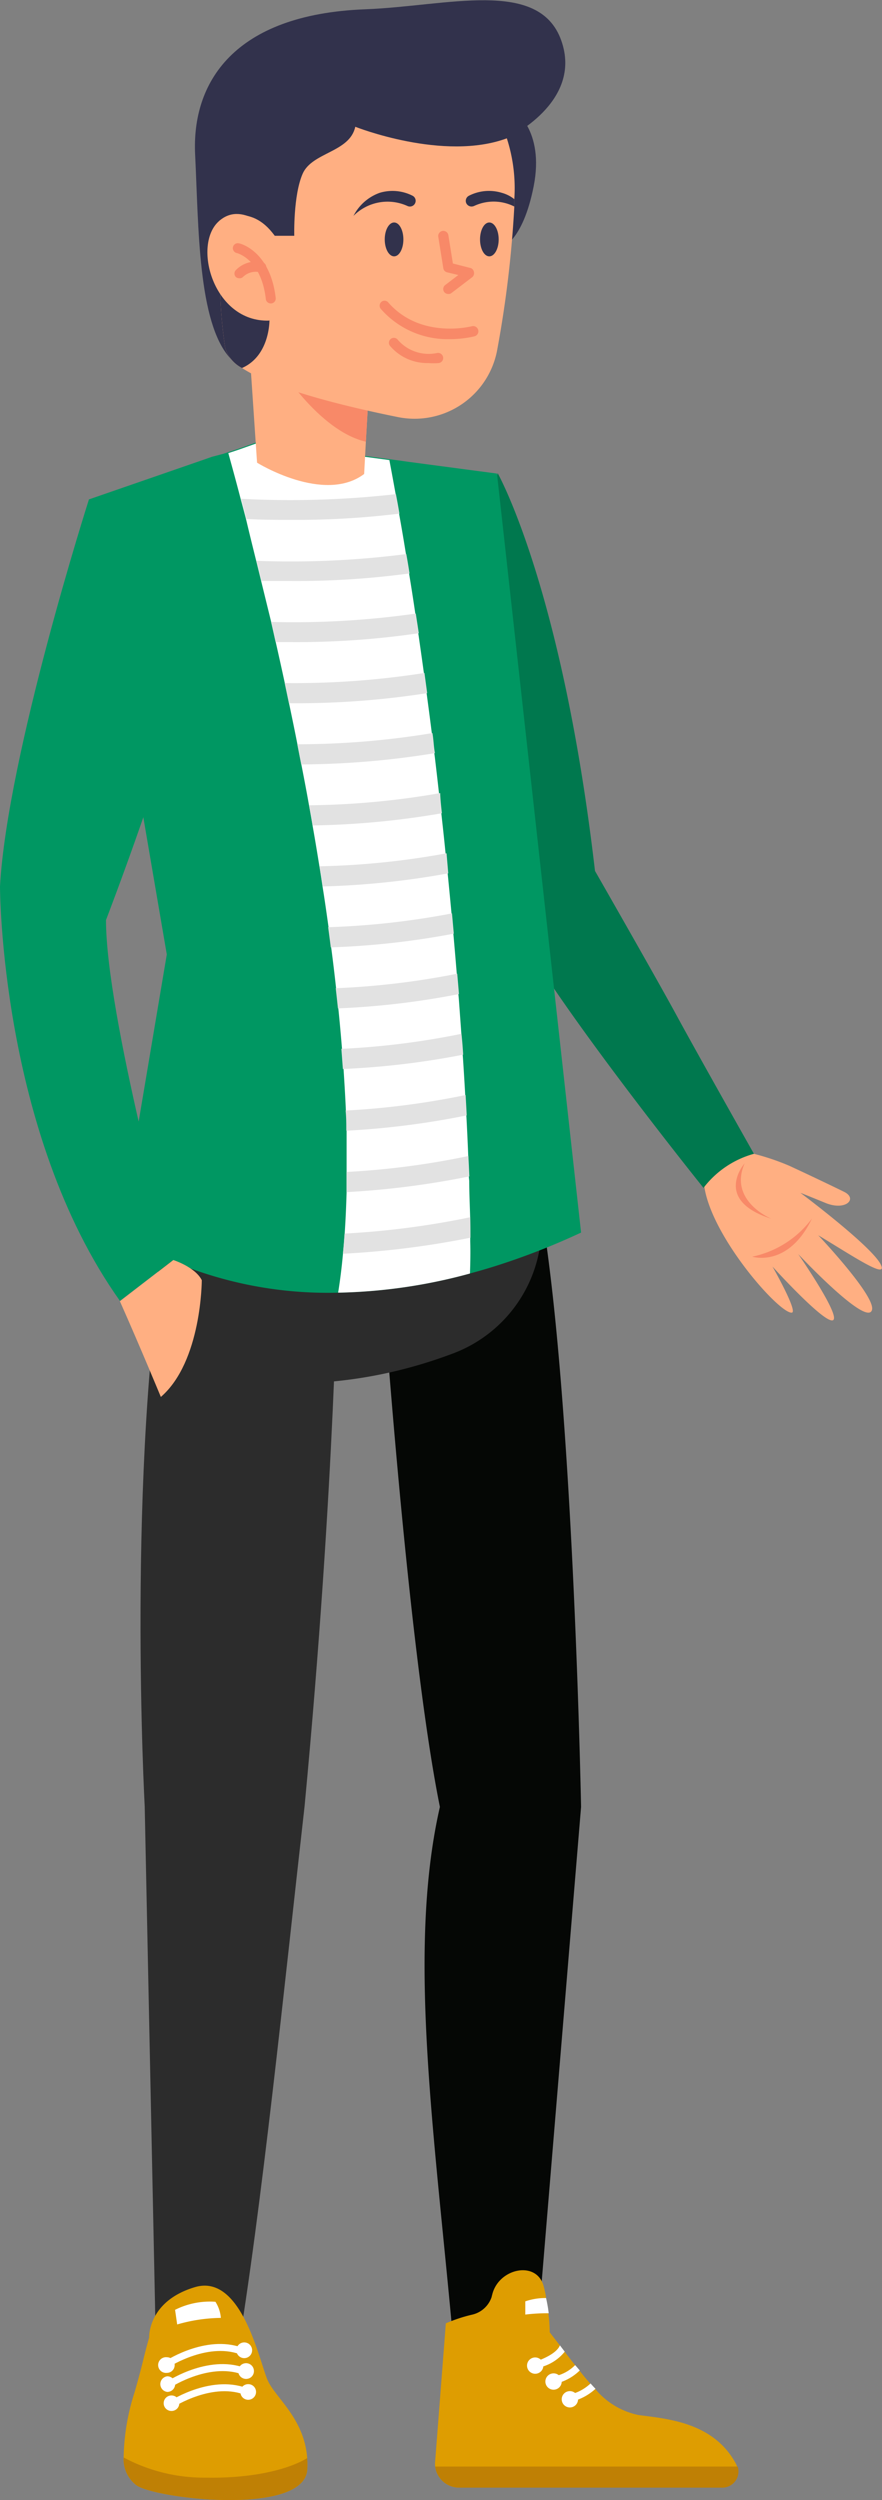 <svg xmlns="http://www.w3.org/2000/svg" viewBox="0 0 87.46 247.9"><rect x="0" y="0" width="87.46" height="247.9" fill="#808080" stroke="none"/><defs><style>.cls-1{fill:#ffaf82;}.cls-2{fill:#f88968;}.cls-3{fill:#00784e;}.cls-4{fill:#050705;}.cls-5{fill:#de9d01;}.cls-6{fill:#bf8005;}.cls-7{fill:#fff;}.cls-8{fill:#2c2c2c;}.cls-9{fill:#009762;}.cls-10{fill:#e2e2e2;}.cls-11{fill:#32324c;}</style></defs><title>男青年</title><g id="图层_2" data-name="图层 2"><g id="图层_1-2" data-name="图层 1"><path class="cls-1" d="M73.94,114.22a23.63,23.63,0,0,1,4.31,1.37c1.93.89,4.25,2,5.43,2.58,1.42.68.19,1.94-1.83,1.11s-2.48-1-2.48-1,6.77,5.06,7.91,7c1,1.8-2.82-.81-6.14-2.79,0,0,5.68,6,5.33,7.39-.46,1.79-7.32-5.53-7.32-5.53s4.26,6.15,3.45,6.56-6-5.32-6-5.32,2.55,4.49,1.92,4.57c-1.25.15-8.5-8.09-8.74-13.11C69.75,117.06,72.71,114.22,73.94,114.22Z"/><path class="cls-2" d="M80.52,120.82a9.89,9.89,0,0,1-5.93,3.79S78.16,125.75,80.52,120.82Z"/><path class="cls-2" d="M76.49,120.85s-4.29-1.75-2.65-5.5C73.84,115.35,70.63,119,76.49,120.85Z"/><path class="cls-3" d="M59,86.36c-3.27-28.16-9.65-39.44-9.65-39.44C43.55,70.5,48.05,83.33,50,89.48s19.76,28.31,19.76,28.31a9.43,9.43,0,0,1,5-3.38s-5.65-10-7.65-13.69S59,86.36,59,86.36Z"/><path class="cls-4" d="M57.62,179.17l-4.53,54.62h-8c-1.85-21.29-4.82-39.94-1.47-54.62C40.28,162.61,37.77,125,37.77,125a120.47,120.47,0,0,1,15.83-5.33C56.84,138.09,57.62,179.17,57.62,179.17Z"/><path class="cls-5" d="M71.6,246.67H45.54a2.41,2.41,0,0,1-2.39-2.09,2.18,2.18,0,0,1,0-.51l1.06-13.69a15.13,15.13,0,0,1,2.6-.86,2.66,2.66,0,0,0,1.94-1.75,1.46,1.46,0,0,1,.05-.2c.6-2.64,4.39-3.47,5.1-.9.09.33.17.66.23,1a1.55,1.55,0,0,1,0,.23c.11.55.2,1.06.25,1.51a0,0,0,0,1,0,0,15.07,15.07,0,0,1,.13,1.86l1,1.29.48.63c.34.44.67.88,1,1.29.15.2.3.39.46.57.36.46.71.89,1.07,1.29.16.18.32.36.49.53a7.55,7.55,0,0,0,4.3,2.6c2.82.38,7.44.69,9.67,4.84a1.53,1.53,0,0,1,.11.27A1.6,1.6,0,0,1,71.6,246.67Z"/><path class="cls-6" d="M71.6,246.67H45.54a2.41,2.41,0,0,1-2.39-2.09h30A1.6,1.6,0,0,1,71.6,246.67Z"/><path class="cls-7" d="M56,233.19a4.52,4.52,0,0,1-2.16,1.47c-.21.09-.44.17-.69.25l-.22-.68.67-.24c1.42-.58,1.81-1.14,1.92-1.43Z"/><circle class="cls-7" cx="53.07" cy="234.57" r="0.81"/><path class="cls-7" d="M57.49,235.05a5.05,5.05,0,0,1-1.79,1.13c-.25.11-.52.21-.82.31l-.23-.69a7.25,7.25,0,0,0,.76-.28,4,4,0,0,0,1.62-1C57.18,234.68,57.33,234.87,57.49,235.05Z"/><path class="cls-7" d="M55.7,236.15a.81.81,0,1,1-.81-.81A.8.8,0,0,1,55.7,236.15Z"/><path class="cls-7" d="M59.05,236.87a5.39,5.39,0,0,1-1.73,1.07,8.85,8.85,0,0,1-.84.31l-.22-.68c.28-.09.54-.19.76-.28a4.49,4.49,0,0,0,1.54-.95C58.72,236.52,58.88,236.7,59.05,236.87Z"/><path class="cls-7" d="M57.32,237.91a.81.81,0,1,1-.81-.81A.81.81,0,0,1,57.32,237.91Z"/><path class="cls-7" d="M54.41,229.38a17.76,17.76,0,0,0-2.32.13V228.2a6.05,6.05,0,0,1,2.06-.33C54.27,228.42,54.36,228.93,54.41,229.38Z"/><path class="cls-8" d="M33.48,125s-.21,21.68-3.28,54.13c-2,17.67-4.24,39.85-6.72,54.62h-8l-1.13-54.62s-1.82-33.62,2.15-56.78Z"/><path class="cls-5" d="M30.47,244.85c-.23,4.59-14.59,3-16.88,1.63a3.25,3.25,0,0,1-1.33-2.8,22.17,22.17,0,0,1,1.1-6.51c.92-3.23.8-3.17,1.43-5.38,0,0-.16-3.6,4.54-5s6.43,7.58,7.24,9.3,3.59,3.74,3.89,7.62A10.18,10.18,0,0,1,30.47,244.85Z"/><path class="cls-7" d="M16.78,234.69l-.38-.57c.18-.12,4.33-2.78,7.94-1.19l-.27.63C20.79,232.12,16.82,234.67,16.78,234.69Z"/><path class="cls-7" d="M17.19,238.69l-.38-.58c.18-.11,4.33-2.77,7.94-1.19l-.28.63C21.2,236.11,17.23,238.66,17.19,238.69Z"/><path class="cls-7" d="M17,236.69l-.37-.58c.17-.11,4.32-2.77,7.94-1.19l-.28.63C21,234.12,17,236.67,17,236.69Z"/><path class="cls-7" d="M17.32,234.51a.77.77,0,0,1-.77.78.78.78,0,1,1,0-1.55A.77.77,0,0,1,17.32,234.51Z"/><path class="cls-7" d="M17.37,236.41a.78.78,0,0,1-.78.77.78.78,0,0,1,0-1.55A.78.78,0,0,1,17.37,236.41Z"/><path class="cls-7" d="M17.78,238.3a.77.77,0,0,1-.78.77.77.77,0,1,1,0-1.54A.77.77,0,0,1,17.78,238.3Z"/><path class="cls-7" d="M25.39,237.18a.78.78,0,0,1-.78.78.77.77,0,0,1-.77-.78.76.76,0,0,1,.77-.77A.77.77,0,0,1,25.39,237.18Z"/><path class="cls-7" d="M25.18,235.12a.77.77,0,0,1-.77.77.78.78,0,1,1,.77-.77Z"/><path class="cls-7" d="M25,233.05a.78.78,0,1,1-.78-.78A.78.78,0,0,1,25,233.05Z"/><path class="cls-6" d="M30.47,244.85c-.23,4.59-14.59,3-16.88,1.63a3.25,3.25,0,0,1-1.33-2.8,16.9,16.9,0,0,0,8.14,2c4.87.09,8.38-.9,10.06-1.94A10.18,10.18,0,0,1,30.47,244.85Z"/><path class="cls-7" d="M21.36,228.24a7.69,7.69,0,0,0-4,.8l.21,1.45a16.17,16.17,0,0,1,4.33-.65A3.44,3.44,0,0,0,21.36,228.24Z"/><path class="cls-8" d="M17.64,116.7s-2.7,9.56-2.67,18.08c0,0,13.22,5.79,30.05-.61A13.55,13.55,0,0,0,52.93,117a1.83,1.83,0,0,1-.08-.25S31.33,115.82,17.64,116.7Z"/><path class="cls-9" d="M57.62,122.22A69.92,69.92,0,0,1,49,125.58c-.8.25-1.6.48-2.41.7a53.11,53.11,0,0,1-13.07,1.9,39.56,39.56,0,0,1-21.65-5.79l4.67-27.75L8.82,49.52l11.56-4,.62-.22L22.14,45l.48-.16,1-.33,2-.71,12.23,1.63.74.1,1.25.17.7.1,8.74,1.16Z"/><path class="cls-7" d="M46.6,126.28a53.11,53.11,0,0,1-13.07,1.9c.2-1.24.36-2.53.48-3.86.07-.66.12-1.33.17-2,.09-1.34.15-2.7.19-4.1,0-.67,0-1.34,0-2,0-1.34,0-2.7,0-4.08,0-.67,0-1.33-.07-2-.06-1.35-.14-2.7-.23-4.08l-.15-2c-.11-1.34-.23-2.7-.37-4.06-.07-.66-.14-1.33-.22-2-.15-1.35-.31-2.71-.49-4.06-.08-.66-.17-1.33-.26-2-.19-1.35-.38-2.71-.59-4-.1-.67-.2-1.33-.31-2-.22-1.36-.44-2.71-.68-4.05-.11-.67-.23-1.33-.35-2-.24-1.36-.5-2.72-.75-4l-.39-2c-.27-1.38-.55-2.73-.83-4.07l-.42-2c-.3-1.39-.6-2.75-.9-4.07q-.22-1-.45-2l-1-4.08-.49-2c-.36-1.45-.7-2.82-1-4.1-.18-.7-.36-1.37-.53-2-.46-1.78-.89-3.34-1.25-4.64l1-.33,2-.71,12.23,1.63.74.1c.22,1.16.43,2.31.64,3.47.12.66.24,1.31.35,2,.24,1.32.46,2.64.68,4,.11.65.22,1.31.32,2,.22,1.32.42,2.64.62,4l.3,2c.19,1.33.38,2.64.56,4l.27,2c.18,1.33.35,2.65.52,4,.08.67.16,1.33.25,2,.16,1.33.31,2.65.46,4,.08.67.16,1.33.23,2,.15,1.33.29,2.66.42,4l.21,2c.13,1.34.26,2.67.38,4l.18,2c.12,1.35.23,2.68.34,4,0,.68.11,1.35.16,2,.1,1.37.2,2.7.29,4,0,.69.09,1.36.13,2,.09,1.38.17,2.71.24,4,0,.69.08,1.36.11,2q.11,2.12.18,4c0,.7,0,1.38.08,2,0,1.45.08,2.8.1,4,0,.72,0,1.4,0,2C46.66,124.11,46.64,125.3,46.6,126.28Z"/><path class="cls-10" d="M39.61,50.93A84,84,0,0,1,29,51.55c-1.47,0-3,0-4.57-.09-.18-.7-.36-1.37-.53-2A93.34,93.34,0,0,0,39.26,49C39.38,49.62,39.5,50.27,39.61,50.93Z"/><path class="cls-10" d="M40.61,56.86a83.61,83.61,0,0,1-11.77.75c-.95,0-1.93,0-2.92,0l-.49-2a89.65,89.65,0,0,0,14.86-.67C40.4,55.54,40.51,56.2,40.61,56.86Z"/><path class="cls-10" d="M41.53,62.79a83.81,83.81,0,0,1-12.84.88H27.33q-.22-1-.45-2a85.46,85.46,0,0,0,14.35-.83Z"/><path class="cls-10" d="M42.36,68.73a83.53,83.53,0,0,1-13.71,1l-.42-2a82.84,82.84,0,0,0,13.86-1Z"/><path class="cls-10" d="M43.13,74.68A84.22,84.22,0,0,1,29.87,75.8l-.39-2a81.78,81.78,0,0,0,13.4-1.11C43,73.36,43,74,43.13,74.68Z"/><path class="cls-10" d="M43.82,80.64A82,82,0,0,1,31,81.85c-.11-.67-.23-1.33-.35-2a79.24,79.24,0,0,0,13-1.21C43.67,79.31,43.75,80,43.82,80.64Z"/><path class="cls-10" d="M44.45,86.6A80.67,80.67,0,0,1,32,87.9c-.1-.67-.2-1.33-.31-2a77.68,77.68,0,0,0,12.59-1.29Z"/><path class="cls-10" d="M45,92.58a79.08,79.08,0,0,1-12.2,1.36c-.08-.66-.17-1.33-.26-2a78,78,0,0,0,12.28-1.37Z"/><path class="cls-10" d="M45.51,98.57a78.79,78.79,0,0,1-12,1.42c-.07-.66-.14-1.33-.22-2a77.33,77.33,0,0,0,12.05-1.44C45.4,97.24,45.46,97.91,45.51,98.57Z"/><path class="cls-10" d="M45.93,104.58A79.81,79.81,0,0,1,34,106l-.15-2a76.69,76.69,0,0,0,11.91-1.49C45.84,103.25,45.89,103.92,45.93,104.58Z"/><path class="cls-10" d="M46.28,110.6a81.05,81.05,0,0,1-11.94,1.52c0-.67,0-1.33-.07-2a78.49,78.49,0,0,0,11.9-1.54C46.21,109.27,46.25,109.94,46.28,110.6Z"/><path class="cls-10" d="M46.54,116.65a83.94,83.94,0,0,1-12.17,1.56c0-.67,0-1.34,0-2a78.82,78.82,0,0,0,12.07-1.58C46.49,115.32,46.51,116,46.54,116.65Z"/><path class="cls-10" d="M46.65,122.73A86.45,86.45,0,0,1,34,124.32c.07-.66.12-1.33.17-2a83.21,83.21,0,0,0,12.46-1.62C46.65,121.41,46.65,122.09,46.65,122.73Z"/><path class="cls-11" d="M50.92,10.88s3.1,2,2,7.59-3.26,6.14-3.26,6.14S46.4,12.32,50.92,10.88Z"/><path class="cls-1" d="M36.68,36.8l-.4,7L36.11,47c-4,3-10.62-1.12-10.62-1.12l-.7-10.4c1.87-1.26,6.69-.21,9.58.59C35.74,36.48,36.68,36.8,36.68,36.8Z"/><path class="cls-2" d="M36.68,36.8l-.4,7c-4.74-1.1-8.71-7.68-8.71-7.68l6.8,0C35.74,36.48,36.68,36.8,36.68,36.8Z"/><path class="cls-11" d="M50.3,13.7S57.86,10.18,55.65,4,44.37.61,36.23.92C23.12,1.42,19,8.24,19.35,15.34S19.61,32,22.82,35.51s5.42-1.46,7.08-5.91S41.84,11.57,50.3,13.7Z"/><path class="cls-1" d="M51,19.75c0,.24,0,.48,0,.73A110.25,110.25,0,0,1,49.32,34.6a8.33,8.33,0,0,1-9.85,6.76C33.93,40.24,27.1,38.54,24,36.49a3.33,3.33,0,0,1-1.67-2,45.36,45.36,0,0,1-.51-6.11c-.22-7.15.3-16.07.3-16.07,6.66-8.27,25.22-5,28,1A16.07,16.07,0,0,1,51,19.75Z"/><path class="cls-11" d="M40,23.74c0,.93-.41,1.68-.92,1.68s-.93-.75-.93-1.68.42-1.68.93-1.68S40,22.81,40,23.74Z"/><path class="cls-11" d="M49.45,23.74c0,.93-.42,1.68-.93,1.68s-.92-.75-.92-1.68.41-1.68.92-1.68S49.45,22.81,49.45,23.74Z"/><path class="cls-11" d="M21.78,21.87s3-1.93,5.46,1.51h1.94s-.11-4,.83-6.15,4.67-2.11,5.22-4.66c0,0,8.78,3.49,15.07,1.13S37.73.86,28.63,6,20.37,15.08,21.78,21.87Z"/><path class="cls-11" d="M35.05,21.41a4.68,4.68,0,0,1,2.6-2.29,4.38,4.38,0,0,1,3.28.3.56.56,0,0,1,.25.69h0a.57.57,0,0,1-.77.32A4.75,4.75,0,0,0,35.05,21.41Z"/><path class="cls-11" d="M51,19.75c0,.24,0,.48,0,.73a4.54,4.54,0,0,0-4-.05.69.69,0,0,1-.24.05.58.58,0,0,1-.54-.37.57.57,0,0,1,.26-.69,4.36,4.36,0,0,1,3.28-.3A3.45,3.45,0,0,1,51,19.75Z"/><path class="cls-11" d="M24,36.49a3.33,3.33,0,0,1-1.67-2,45.36,45.36,0,0,1-.51-6.11l4.9,3.36S26.78,35.27,24,36.49Z"/><path class="cls-1" d="M27.24,23.38s-3-3.6-5.46-1.51C19,24.17,21.14,32,26.71,31.79Z"/><path class="cls-2" d="M26.85,30.09a.49.49,0,0,1-.49-.43c-.45-3.94-2.79-4.55-2.89-4.57a.5.5,0,0,1-.37-.59.49.49,0,0,1,.59-.37c.12,0,3.11.75,3.65,5.42a.49.49,0,0,1-.44.54Z"/><path class="cls-2" d="M23.72,27.59a.5.5,0,0,1-.33-.12.49.49,0,0,1,0-.69A2.8,2.8,0,0,1,26,26a.49.49,0,0,1-.21,1,1.82,1.82,0,0,0-1.68.45A.46.46,0,0,1,23.72,27.59Z"/><path class="cls-2" d="M44.57,33.63a8.8,8.8,0,0,1-6.81-3,.5.5,0,0,1,.05-.69.48.48,0,0,1,.69.05c3.21,3.68,8.24,2.37,8.29,2.36a.49.49,0,0,1,.26,1A10.79,10.79,0,0,1,44.57,33.63Z"/><path class="cls-2" d="M42.48,36a4.83,4.83,0,0,1-3.82-1.72.49.49,0,0,1,.79-.58A4.05,4.05,0,0,0,43.36,35a.49.49,0,0,1,.16,1A6.45,6.45,0,0,1,42.48,36Z"/><path class="cls-2" d="M44.44,29.15a.51.51,0,0,1-.39-.19.5.5,0,0,1,.09-.69l1.31-1L44.32,27a.49.49,0,0,1-.36-.4l-.5-3.12a.49.49,0,0,1,1-.16l.45,2.81,1.8.46A.51.51,0,0,1,47,27a.51.51,0,0,1-.18.49l-2.11,1.61A.49.49,0,0,1,44.44,29.15Z"/><path class="cls-1" d="M17.18,124.94s2.17.69,2.83,2c0,0,0,8.06-4.06,11.58,0,0-2-4.85-4.06-9.49Z"/><path class="cls-9" d="M8.82,49.52S.72,74.87,0,87.9c0,0,0,24.37,11.89,41.09l5.29-4.05s-6.67-24.25-6.67-33.71c0,0,6.75-17.56,7.86-24.48C18.37,66.75,13.83,49.52,8.82,49.52Z"/></g></g></svg>